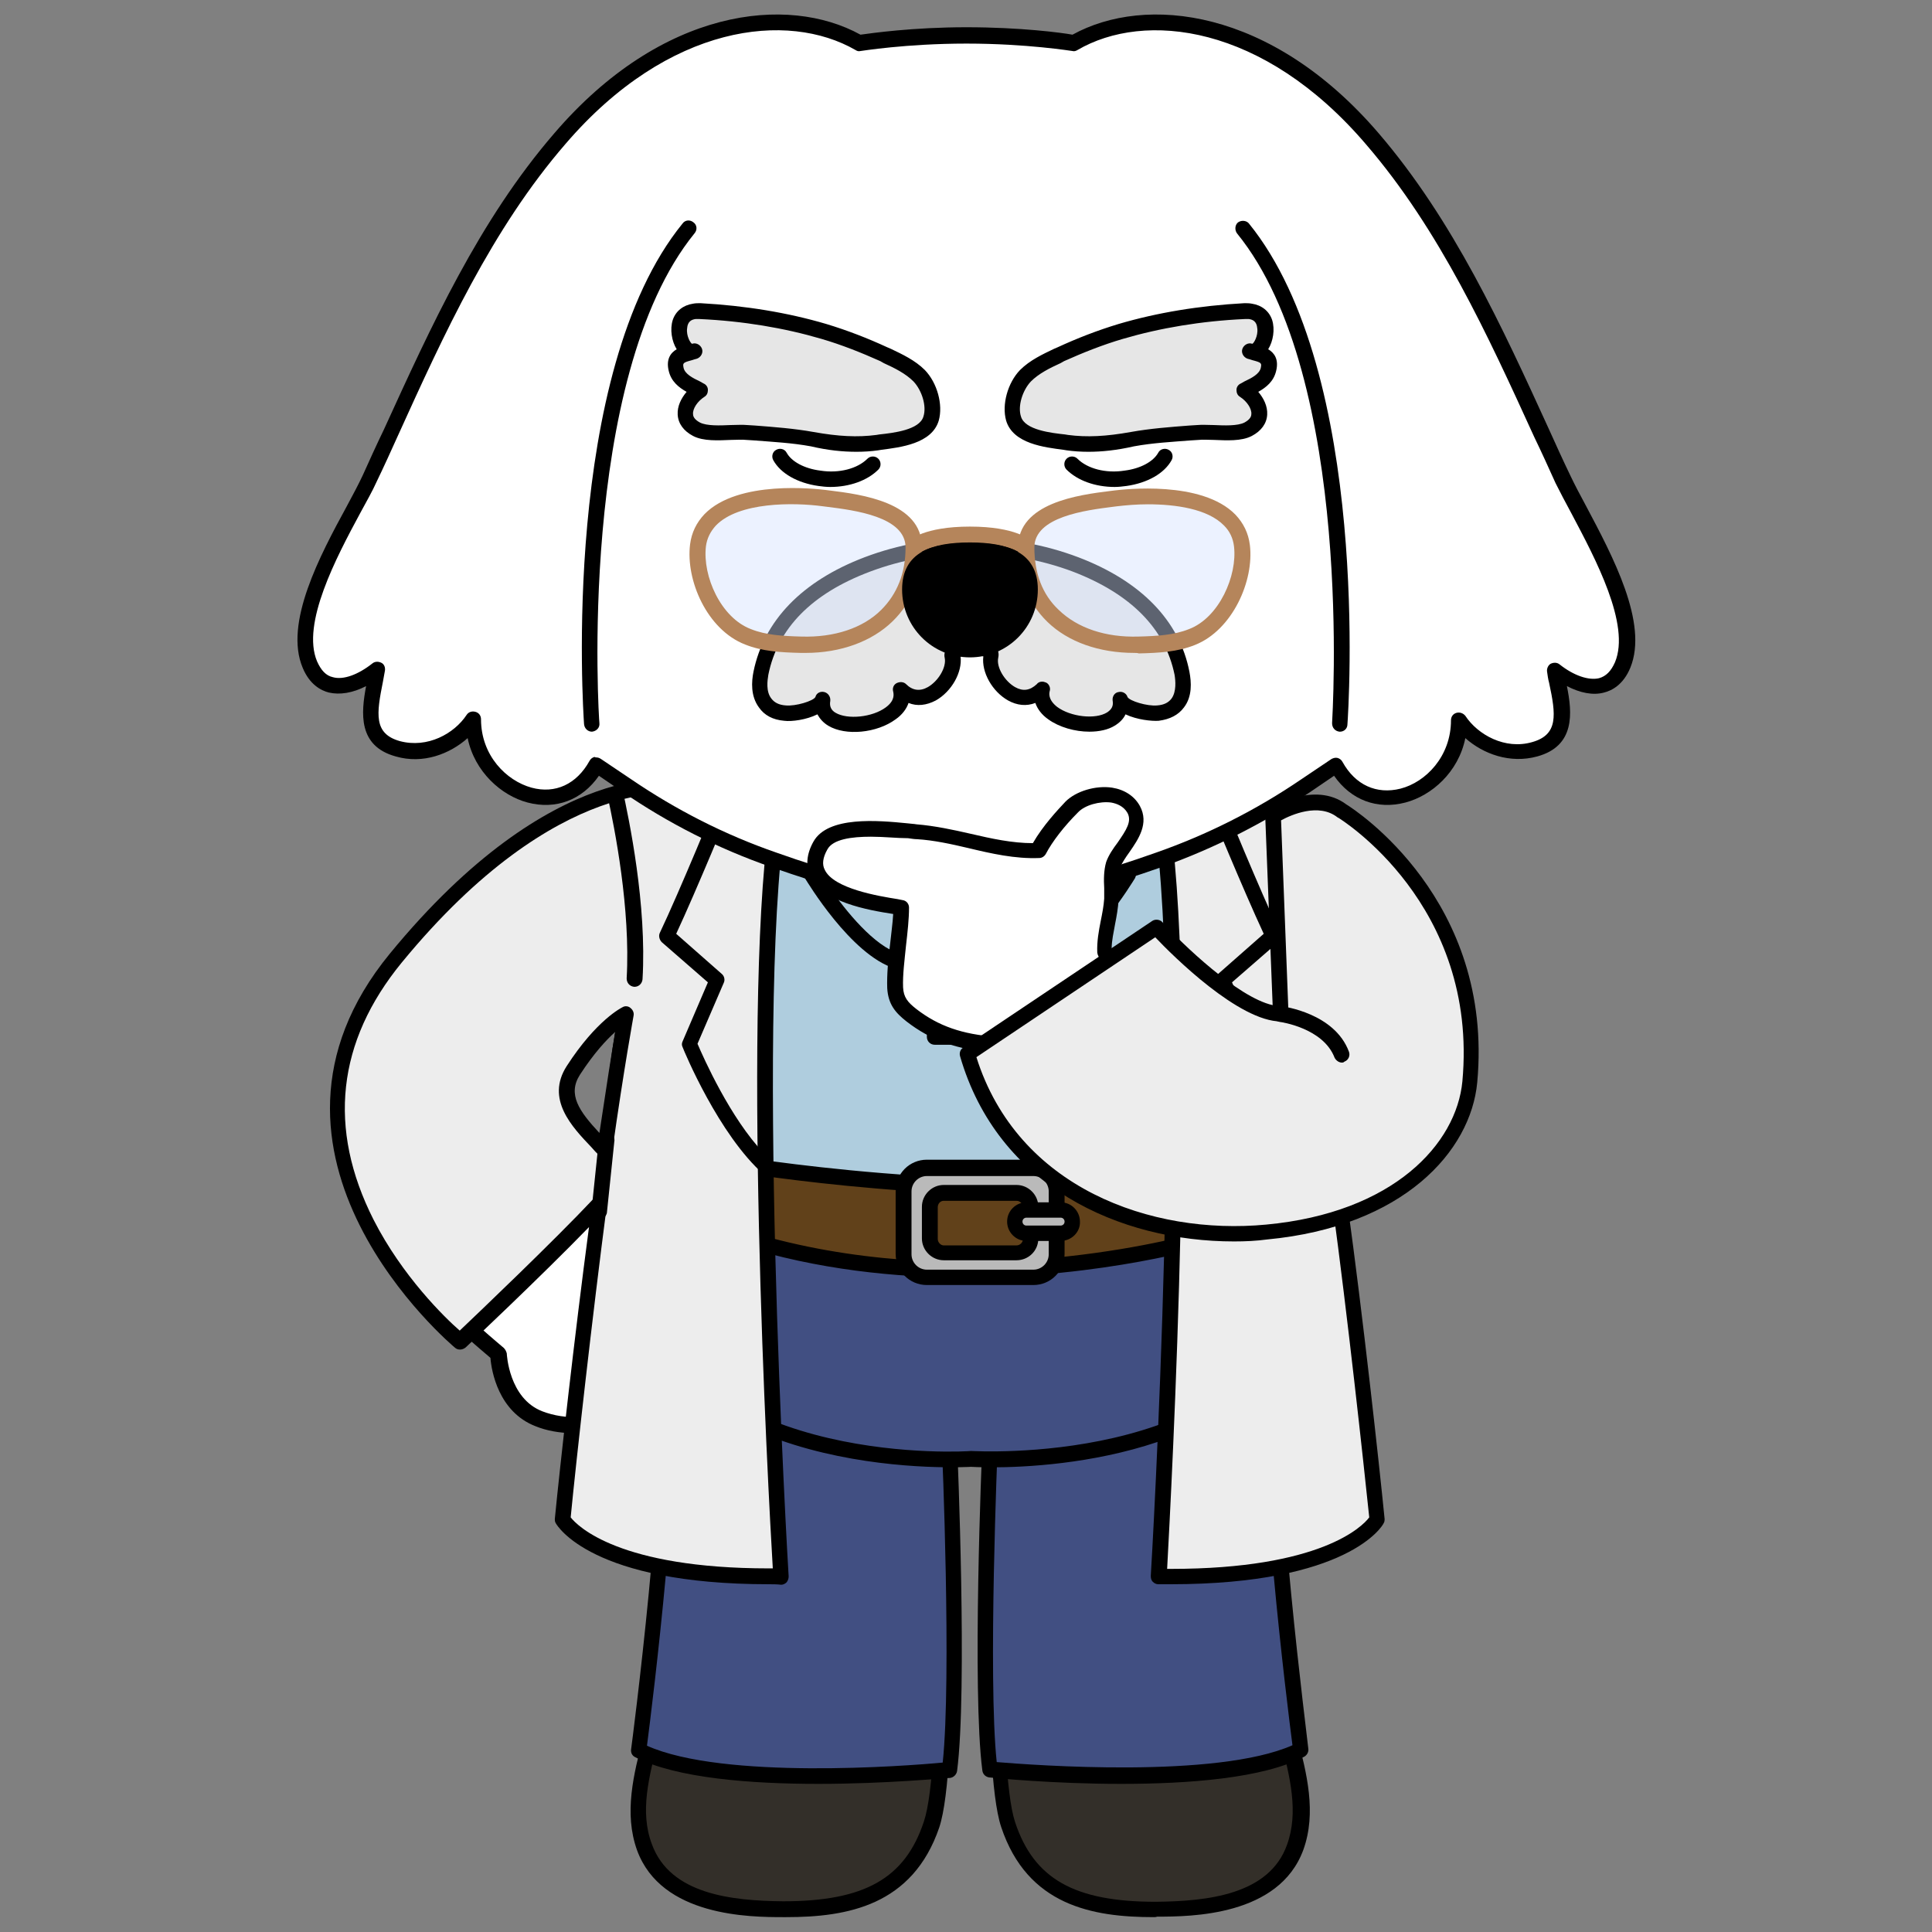 <?xml version="1.0" encoding="utf-8"?>
<!-- Generator: Adobe Illustrator 26.0.3, SVG Export Plug-In . SVG Version: 6.00 Build 0)  -->
<svg version="1.1" id="레이어_1" xmlns="http://www.w3.org/2000/svg" xmlns:xlink="http://www.w3.org/1999/xlink" x="0px"
	 y="0px" viewBox="0 0 390 390" style="enable-background:new 0 0 390 390;" xml:space="preserve">
<rect x="0" y="0" width="390" height="390" fill="#808080" stroke="none"/>
<style type="text/css">
	.st0{fill:#332F29;}
	.st1{fill:#FFFFFF;}
	.st2{fill:#414F82;}
	.st3{fill:#AFCDDE;}
	.st4{fill:#61411A;}
	.st5{fill:#BABABA;}
	.st6{fill:#EDEDED;}
	.st7{fill:#E6E6E6;}
	.st8{opacity:0.44;fill:#D4E2FF;}
	.st9{fill:#B5855B;}
</style>
<g>
	<path class="st0" d="M182,267.6c4.5,6.9,4.7,15.3,6.1,23.6c2.2,13.2,3.8,65.3-0.1,77.1c-4.6,13.7-15.3,17.2-29.9,17.1
		c-9.6-0.1-23.8-1.1-28-12.5c-3.7-10.1,1.8-21,3.4-31.5c1.4-9.5,1.5-19,3-28.5c1.3-8.8,1.8-24.4,4-33.1
		c3.3-12.8,12.1-29.4,25.9-27.8C172.8,252.7,178.9,262.8,182,267.6z"/>
	<path d="M158.7,387c-0.2,0-0.4,0-0.6,0c-6.7,0-24.6-0.1-29.5-13.5c-2.7-7.5-0.7-15.4,1.3-23c0.8-3.1,1.6-6.3,2.1-9.3
		c0.7-4.7,1.1-9.5,1.5-14.2c0.4-4.7,0.8-9.5,1.5-14.3c0.5-3.3,0.9-7.7,1.3-12.2c0.7-7.6,1.3-15.5,2.8-21c3.7-14.4,13.2-30.7,27.6-29
		c6.7,0.8,12.6,9.8,16.1,15.2l0.7,1.1c3.8,5.7,4.7,12.5,5.6,19c0.2,1.7,0.5,3.4,0.7,5.2c2.1,12.6,3.9,65.6-0.2,77.9
		C184.2,384.7,171,387,158.7,387z M164.6,253.4c-12.3,0-19.9,16.6-22.6,26.8c-1.4,5.2-2.1,13.3-2.7,20.5c-0.4,4.6-0.8,9-1.3,12.4
		c-0.7,4.7-1.1,9.5-1.5,14.1c-0.4,4.7-0.8,9.6-1.5,14.4c-0.5,3.2-1.3,6.5-2.1,9.6c-1.9,7.5-3.8,14.5-1.3,21.1
		c3.7,10.1,16.1,11.4,26.5,11.5c16.4,0,24.6-4.6,28.4-16.1c3.8-11.3,2.4-62.4,0-76.4c-0.3-1.7-0.5-3.5-0.8-5.2
		c-0.9-6.5-1.7-12.6-5.1-17.7l0,0l-0.7-1.1c-3-4.6-8.6-13.2-13.8-13.8C165.7,253.5,165.1,253.4,164.6,253.4z"/>
</g>
<g>
	<path class="st0" d="M209.5,267.6c-4.5,6.9-4.7,15.3-6.1,23.6c-2.2,13.2-3.8,65.3,0.1,77.1c4.6,13.7,15.3,17.2,29.9,17.1
		c9.6-0.1,23.8-1.1,28-12.5c3.7-10.1-1.8-21-3.4-31.5c-1.4-9.5-1.5-19-3-28.5c-1.3-8.8-1.8-24.4-4-33.1
		c-3.3-12.8-12.1-29.4-25.9-27.8C218.8,252.7,212.7,262.8,209.5,267.6z"/>
	<path d="M232.9,387c-12.3,0-25.5-2.3-30.8-18.2c-4.1-12.3-2.2-65.3-0.2-77.9c0.3-1.7,0.5-3.4,0.7-5.2c0.9-6.5,1.8-13.3,5.6-19l0,0
		l0.7-1.1c3.5-5.4,9.4-14.4,16.1-15.2c14.4-1.7,23.9,14.6,27.6,29c1.4,5.5,2.1,13.4,2.8,21c0.4,4.6,0.8,8.9,1.3,12.2
		c0.7,4.8,1.1,9.7,1.5,14.4c0.4,4.6,0.8,9.4,1.5,14.1c0.5,3,1.3,6.2,2.1,9.3c2,7.6,4,15.5,1.3,23c-4.9,13.4-22.7,13.5-29.5,13.5
		C233.3,387,233.1,387,232.9,387z M210.8,268.4L210.8,268.4c-3.4,5.1-4.2,11.3-5.1,17.7c-0.2,1.8-0.5,3.5-0.8,5.3
		c-2.3,14-3.7,65.1,0,76.4c3.8,11.5,12,16.1,28.4,16.1c10.4-0.1,22.9-1.4,26.5-11.5c2.4-6.6,0.6-13.7-1.3-21.1
		c-0.8-3.2-1.7-6.4-2.1-9.6c-0.7-4.8-1.1-9.7-1.5-14.4c-0.4-4.6-0.8-9.4-1.5-14.1c-0.5-3.4-0.9-7.8-1.3-12.4
		c-0.6-7.2-1.3-15.3-2.7-20.5c-2.7-10.6-10.9-28.2-24.2-26.7c-5.2,0.6-10.8,9.2-13.8,13.8L210.8,268.4z"/>
</g>
<g>
	<path class="st1" d="M138.4,165.7c-6.3-4-15.6-1-22.3,2.6c-23,12.5-45.8,33.5-42.4,59.7c1.6,12,6.6,24.3,14.4,33.8
		c3.3,4,12.4,11.5,12.4,11.5s0.3,10,8.2,13.1c4.7,1.8,11.1,1.8,15.5-0.9c8.6-5.3,8.3-17.2,8-25.9c-0.3-7.6-2.9-14.7-6.9-21.1
		c-3.8-6.1-10.6-11.9-11.3-19.4c-1.6-18.5,28-23.3,30.7-41.1c0.6-3.9-1.4-8.5-4.4-11.1C139.6,166.5,139,166.1,138.4,165.7z"/>
	<path d="M115.8,289.3c-2.8,0-5.5-0.5-7.7-1.4c-7.5-2.9-8.9-11.2-9.1-13.8c-2-1.7-9.1-7.7-12.1-11.3c-7.8-9.5-13-21.8-14.7-34.6
		c-4.3-31.9,28.8-53.4,43.2-61.2c4.5-2.5,15.9-7.6,23.9-2.6l0,0c0.7,0.4,1.3,0.9,1.9,1.4c3.6,3,5.6,8.1,5,12.5
		c-1.4,9-8.9,14.7-16.3,20.3c-7.8,5.9-15.2,11.5-14.4,20.4c0.4,4.7,3.7,8.9,6.9,13c1.5,1.9,3,3.8,4.2,5.7c4.5,7.3,6.9,14.7,7.2,21.9
		c0.3,8.5,0.7,21.5-8.7,27.3C122.3,288.6,119,289.3,115.8,289.3z M131.2,165.3c-5.5,0-11.5,2.8-14.3,4.4
		c-13.8,7.5-45.5,28.1-41.5,58.1c1.6,12.1,6.7,24.1,14.1,33c3.2,3.8,12.1,11.2,12.2,11.3c0.3,0.3,0.5,0.7,0.6,1.1
		c0,0.1,0.4,9.1,7.2,11.7c4.7,1.8,10.4,1.5,14.1-0.8c7.9-4.9,7.5-16.2,7.2-24.5c-0.2-6.7-2.5-13.5-6.7-20.3c-1.1-1.8-2.5-3.6-4-5.5
		c-3.5-4.4-7-9-7.5-14.6c-0.9-10.7,7.5-17,15.6-23.2c7.1-5.4,13.9-10.5,15.1-18.2c0.5-3.3-1.1-7.4-3.9-9.6c-0.5-0.4-1-0.8-1.6-1.2h0
		C135.7,165.8,133.5,165.3,131.2,165.3z"/>
</g>
<g>
	<path class="st2" d="M199.9,291.7c0,0-2.1,49.4,0,65.6c0,0,46,4.6,62.8-4c0,0-7.6-58.2-5.4-76"/>
	<path d="M226.3,360.1c-13.7,0-25.7-1.2-26.6-1.3c-0.7-0.1-1.3-0.6-1.4-1.4c-2.1-16.1-0.1-63.8,0-65.9c0-0.9,0.8-1.5,1.6-1.5
		c0.9,0,1.5,0.8,1.5,1.6c0,0.5-2,47.1-0.2,64.1c7.3,0.6,44.3,3.4,59.7-3.4c-1.1-8.4-7.3-58.7-5.3-75.2c0.1-0.9,0.9-1.5,1.7-1.4
		c0.9,0.1,1.5,0.9,1.4,1.7c-2.1,17.3,5.4,75,5.4,75.6c0.1,0.7-0.3,1.3-0.8,1.6C255,359,239.8,360.1,226.3,360.1z"/>
</g>
<g>
	<path class="st2" d="M191.7,291.7c0,0,2.1,49.4,0,65.6c0,0-46,4.6-62.8-4c0,0,7.6-58.2,5.4-76"/>
	<path d="M165.2,360.1c-13.4,0-28.6-1.1-37-5.4c-0.6-0.3-0.9-0.9-0.8-1.6c0.1-0.6,7.6-58.2,5.4-75.6c-0.1-0.9,0.5-1.6,1.4-1.7
		c0.8-0.1,1.6,0.5,1.7,1.4c2,16.6-4.2,66.8-5.3,75.2c15.4,6.9,52.4,4.1,59.7,3.4c1.8-17-0.1-63.6-0.2-64.1c0-0.9,0.6-1.6,1.5-1.6
		c0.9,0,1.6,0.6,1.6,1.5c0.1,2,2.1,49.7,0,65.9c-0.1,0.7-0.7,1.3-1.4,1.4C190.9,358.9,179,360.1,165.2,360.1z M191.7,357.3
		L191.7,357.3L191.7,357.3z"/>
</g>
<g>
	<path class="st2" d="M254.4,162.1H137.9c0,0-23.9,64.1-10.2,100.2c13.7,36,68.5,32.2,68.5,32.2s54.7,3.8,68.5-32.2
		C278.3,226.3,254.4,162.1,254.4,162.1z"/>
	<path d="M200.2,296.2c-2.6,0-4.1-0.1-4.2-0.1c-0.3,0-55.8,3.5-69.8-33.2c-13.8-36.2,9.2-98.6,10.2-101.3c0.2-0.6,0.8-1,1.5-1h116.5
		c0.7,0,1.2,0.4,1.5,1c1,2.6,24,65.1,10.2,101.3C254.3,293.6,213.5,296.2,200.2,296.2z M196,292.9c0.8,0,53.9,3.3,67.1-31.2
		c12.4-32.6-6.9-89.7-9.8-98H139c-2.9,8.3-22.3,65.4-9.8,98C142.3,296.3,195.5,293,196,292.9z"/>
</g>
<g>
	<path class="st3" d="M149.8,247.7c0,0,45.8,12.7,94.1,0l-5.1-84l-89.1,1.6V247.7z"/>
	<path d="M198.2,254.8c-27.9,0-48.5-5.6-48.8-5.7c-0.7-0.2-1.1-0.8-1.1-1.5v-82.4c0-0.9,0.7-1.5,1.5-1.6l89.1-1.6
		c0.9,0,1.5,0.6,1.6,1.5l5.1,84c0,0.7-0.4,1.4-1.2,1.6C228.2,253.4,212.3,254.8,198.2,254.8z M151.4,246.5c7.3,1.8,48.2,10.8,90.9,0
		l-4.9-81.2l-86,1.6V246.5z"/>
	<g>
		<polygon class="st3" points="188.7,187.2 188.7,209.3 203.1,209.3 202.9,187.2 195.8,180.9 		"/>
		<path d="M203.1,210.9h-14.4c-0.9,0-1.6-0.7-1.6-1.6v-22.1c0-0.4,0.2-0.9,0.5-1.2l7.1-6.3c0.6-0.5,1.5-0.5,2.1,0l7.1,6.3
			c0.3,0.3,0.5,0.7,0.5,1.2l0.2,22.1c0,0.4-0.2,0.8-0.5,1.1C203.9,210.7,203.5,210.9,203.1,210.9z M190.2,207.8h11.2l-0.2-19.9
			l-5.5-4.9l-5.5,4.9V207.8z"/>
		<path class="st3" d="M195.8,180.9l14.8,13.1c8.4-2.7,17.2-17.6,17.2-17.6L195.8,180.9z"/>
		<path class="st3" d="M181,194l14.8-13.1l-32-4.4C163.8,176.4,172.6,191.3,181,194z"/>
		<path d="M229.1,175.6c-0.3-0.5-0.9-0.8-1.5-0.7l-31.8,4.4l-31.8-4.4c-0.6-0.1-1.2,0.2-1.5,0.7c-0.3,0.5-0.3,1.1,0,1.7
			c0.4,0.6,9.2,15.4,18.1,18.2c0.2,0.1,0.3,0.1,0.5,0.1c0.4,0,0.8-0.1,1-0.4l13.7-12.2l13.7,12.2c0.3,0.3,0.7,0.4,1,0.4
			c0.2,0,0.3,0,0.5-0.1c8.9-2.8,17.7-17.6,18.1-18.2C229.4,176.7,229.4,176.1,229.1,175.6z M180.7,192.2
			c-5.3-2.2-10.9-9.6-13.7-13.7l25.3,3.5L180.7,192.2z M210.9,192.2l-11.5-10.3l25.3-3.5C221.8,182.6,216.2,190,210.9,192.2z"/>
	</g>
</g>
<g>
	<g>
		<g>
			<g>
				<g>
					<g>
						<g>
							<g>
								<g>
									<g>
										<g>
											<g>
												<g>
													<g>
														<g>
															<g>
																<g>
																	<g>
																		<g>
																			<path class="st4" d="M149.8,235.2c0,0,61.8,10,93.3,0l0.8,14.7c0,0-47.3,14.6-94.1,0V235.2z"/>
																		</g>
																	</g>
																</g>
															</g>
														</g>
													</g>
												</g>
											</g>
										</g>
									</g>
								</g>
							</g>
						</g>
					</g>
				</g>
			</g>
		</g>
		<g>
			<g>
				<g>
					<g>
						<g>
							<g>
								<g>
									<g>
										<g>
											<g>
												<g>
													<g>
														<g>
															<g>
																<g>
																	<g>
																		<g>
																			<path d="M194.9,257.9c-14.1,0-29.9-1.6-45.5-6.5c-0.7-0.2-1.1-0.8-1.1-1.5v-14.7c0-0.5,0.2-0.9,0.6-1.2
																				c0.3-0.3,0.8-0.4,1.3-0.4c0.6,0.1,61.8,9.8,92.6,0.1c0.5-0.1,1-0.1,1.4,0.2c0.4,0.3,0.6,0.7,0.7,1.2l0.8,14.7
																				c0,0.7-0.4,1.4-1.1,1.6C244,251.5,222.8,257.9,194.9,257.9z M151.4,248.7c41.4,12.5,83.4,2.1,90.9,0l-0.6-11.5
																				c-29.2,8.3-79.9,1.3-90.3-0.2V248.7z"/>
																		</g>
																	</g>
																</g>
															</g>
														</g>
													</g>
												</g>
											</g>
										</g>
									</g>
								</g>
							</g>
						</g>
					</g>
				</g>
			</g>
		</g>
	</g>
	<g>
		<path class="st5" d="M208.6,235.8h-21.5c-2.6,0-4.7,2.1-4.7,4.7v12.7c0,2.6,2.1,4.7,4.7,4.7h21.5c2.6,0,4.7-2.1,4.7-4.7v-12.7
			C213.3,237.9,211.2,235.8,208.6,235.8z M208,250.1c0,1.6-1.3,2.8-2.8,2.8h-14.7c-1.6,0-2.8-1.3-2.8-2.8v-6.4
			c0-1.6,1.3-2.8,2.8-2.8h14.7c1.6,0,2.8,1.3,2.8,2.8V250.1z"/>
		<path d="M208.6,259.4h-21.5c-3.5,0-6.3-2.8-6.3-6.3v-12.7c0-3.5,2.8-6.3,6.3-6.3h21.5c3.5,0,6.3,2.8,6.3,6.3v12.7
			C214.9,256.6,212.1,259.4,208.6,259.4z M187.1,237.4c-1.7,0-3.1,1.4-3.1,3.1v12.7c0,1.7,1.4,3.1,3.1,3.1h21.5
			c1.7,0,3.1-1.4,3.1-3.1v-12.7c0-1.7-1.4-3.1-3.1-3.1H187.1z M205.2,254.4h-14.7c-2.4,0-4.4-2-4.4-4.4v-6.4c0-2.4,2-4.4,4.4-4.4
			h14.7c2.4,0,4.4,2,4.4,4.4v6.4C209.6,252.5,207.6,254.4,205.2,254.4z M190.5,242.4c-0.7,0-1.2,0.6-1.2,1.3v6.4
			c0,0.7,0.6,1.3,1.2,1.3h14.7c0.7,0,1.3-0.6,1.3-1.3v-6.4c0-0.7-0.6-1.3-1.3-1.3H190.5z"/>
	</g>
	<g>
		<path class="st5" d="M215.6,248.9h-9.8c-0.5,0-0.9-0.4-0.9-0.9v-2.9c0-0.5,0.4-0.9,0.9-0.9h9.8c0.5,0,0.9,0.4,0.9,0.9v2.9
			C216.5,248.5,216.1,248.9,215.6,248.9z"/>
		<path d="M214.1,250.5h-6.9c-2.2,0-3.9-1.8-3.9-3.9c0-2.2,1.8-3.9,3.9-3.9h6.9c2.2,0,3.9,1.8,3.9,3.9
			C218.1,248.7,216.3,250.5,214.1,250.5z M207.2,245.8c-0.4,0-0.8,0.3-0.8,0.8c0,0.4,0.3,0.8,0.8,0.8h6.9c0.4,0,0.8-0.3,0.8-0.8
			c0-0.4-0.3-0.8-0.8-0.8H207.2z"/>
	</g>
</g>
<g>
	<path class="st6" d="M157.7,161.3l-19.8-2.5c0,0-25.1-5.4-57.9,34.5s13,77.4,13,77.4s18.6-17.5,28.1-27.7
		c-3,21.6-6.3,51.5-7.5,63.6c0,0,6.6,12,44.1,11.5C157.7,318.2,150.5,198,157.7,161.3z M122.1,232.2c-4.1-4.5-10.4-9.7-6.3-16.1
		c5.8-9,10.6-11.4,10.6-11.4S124.5,214.9,122.1,232.2z"/>
	<path d="M155.2,319.8c-35.8,0-42.7-11.8-43-12.3c-0.2-0.3-0.2-0.6-0.2-0.9c1-10.3,4-37.1,6.9-58.9C109,257.9,94.2,271.8,94,272
		c-0.6,0.5-1.5,0.6-2.1,0.1c-0.5-0.4-46.5-39-13.2-79.6c33-40.2,58.3-35.3,59.4-35.1l19.7,2.5c0.4,0.1,0.8,0.3,1.1,0.6
		c0.3,0.4,0.4,0.8,0.3,1.2c-7.1,36.1-0.1,155.3,0,156.5c0,0.4-0.1,0.8-0.4,1.2c-0.3,0.3-0.7,0.5-1.1,0.5
		C156.8,319.8,156,319.8,155.2,319.8z M115.2,306.3c1.4,1.8,9.9,10.3,40,10.3c0.3,0,0.5,0,0.8,0c-0.9-14.9-6.5-117.8-0.2-154
		l-18.2-2.3c-0.4-0.1-24.8-4.6-56.5,34c-13.1,16-15,33.5-5.7,51.9c5.8,11.4,14.4,19.8,17.4,22.4c4-3.8,18.9-18,27-26.6
		c0.5-0.5,1.2-0.6,1.8-0.3s1,1,0.9,1.6C119.6,265.5,116.3,294.9,115.2,306.3z M122.1,233.7c-0.4,0-0.9-0.2-1.2-0.5
		c-0.5-0.5-1-1-1.5-1.6c-3.9-4.1-9.3-9.7-5-16.4c6-9.3,11.1-11.8,11.3-11.9c0.5-0.3,1.2-0.2,1.6,0.2c0.5,0.4,0.7,1,0.6,1.5
		c0,0.1-1.9,10.3-4.3,27.3c-0.1,0.6-0.5,1.1-1.1,1.3C122.4,233.7,122.3,233.7,122.1,233.7z M124.2,208.3c-1.8,1.6-4.3,4.3-7.1,8.6
		c-2.6,4-0.2,7.4,3.9,11.8C122.4,219.4,123.5,212.3,124.2,208.3z"/>
	<path d="M154.2,232.8c-6.8-7.1-12.2-19.3-13.4-22.1l5.3-12.3c0.3-0.6,0.1-1.4-0.4-1.8l-9.2-8.1c4.1-8.8,11-25.6,11.1-25.8
		c0.3-0.8-0.1-1.7-0.9-2c-0.8-0.3-1.7,0.1-2,0.9c-0.1,0.2-7.5,18.3-11.5,26.7c-0.3,0.6-0.1,1.4,0.4,1.9l9.3,8.1l-5.1,11.9
		c-0.2,0.4-0.2,0.8,0,1.2c0.3,0.8,7.3,17.7,16.4,25.7L154.2,232.8z"/>
	<line class="st6" x1="122.1" y1="233.8" x2="121.1" y2="241.5"/>
	<path d="M120.9,246.2c-0.1,0-0.1,0-0.2,0c-0.9-0.1-1.5-0.9-1.3-1.8l1.5-14.4c0.1-0.9,0.9-1.5,1.8-1.3c0.9,0.1,1.5,0.9,1.3,1.8
		l-1.5,14.4C122.3,245.6,121.7,246.2,120.9,246.2z"/>
	<path d="M122.6,160.5c1.5,6.7,4.7,23.1,3.9,37c0,0.9,0.6,1.6,1.5,1.7c0,0,0.1,0,0.1,0c0.8,0,1.5-0.6,1.6-1.5
		c0.9-15-2.7-32.3-4.1-38.6L122.6,160.5z"/>
</g>
<g>
	<path class="st6" d="M257,158.6 M270.5,243.1 M269.4,232.2c-2.4-17.2-4.3-27.4-4.3-27.4l-8.1-46.1c-2.2,0-3.3,0.2-3.3,0.2
		l-19.8,2.5c7.2,36.7,0,156.9,0,156.9c37.5,0.5,44.1-11.5,44.1-11.5c-1.2-12.1-4.5-42-7.5-63.6L269.4,232.2z"/>
	<path d="M236.3,319.8c-0.8,0-1.6,0-2.5,0c-0.4,0-0.8-0.2-1.1-0.5s-0.4-0.7-0.4-1.2c0.1-1.2,7.1-120.4,0-156.5
		c-0.1-0.4,0-0.9,0.3-1.2c0.3-0.4,0.6-0.6,1.1-0.6l19.8-2.5c0,0,1.3-0.3,3.5-0.3c0.8,0,1.4,0.5,1.5,1.3l8.1,46.1
		c0,0.1,1.9,10.4,4.3,27.5c0,0,0,0,0,0.1l1.1,11c3.1,22.4,6.4,52.5,7.5,63.6c0,0.3,0,0.6-0.2,0.9C279.1,308,272.2,319.8,236.3,319.8
		z M235.6,316.7c0.3,0,0.5,0,0.8,0c30.1,0,38.6-8.5,40-10.4c-1.2-11.5-4.4-40.9-7.4-63l-1.1-11c-2.3-17-4.3-27.2-4.3-27.3l-7.9-44.8
		c-1.1,0.1-1.7,0.2-1.7,0.2l-18.3,2.3C242,198.8,236.4,301.8,235.6,316.7z"/>
	<path class="st6" d="M245.5,162.2c0,0,7.5,18.3,11.6,26.8l-10.1,8.8l5.6,12.9c0,0-7.7,18.9-17.2,26.1"/>
	<path d="M235.3,238.4c-0.5,0-0.9-0.2-1.2-0.6c-0.5-0.7-0.4-1.7,0.3-2.2c8.1-6.2,15-21.6,16.4-24.9l-5.3-12.3
		c-0.3-0.6-0.1-1.4,0.4-1.8l9.2-8.1c-4.1-8.8-11-25.6-11.1-25.8c-0.3-0.8,0.1-1.7,0.9-2c0.8-0.3,1.7,0.1,2,0.9
		c0.1,0.2,7.5,18.3,11.5,26.7c0.3,0.6,0.1,1.4-0.4,1.9l-9.3,8.1l5.1,11.9c0.2,0.4,0.2,0.8,0,1.2c-0.3,0.8-7.9,19.4-17.7,26.8
		C235.9,238.3,235.6,238.4,235.3,238.4z"/>
</g>
<g>
	<path class="st1" d="M315.4,96.7C304.4,73,294.2,48,277,28c-13.8-16-39.5-31.3-60.4-19.2c0,0-9.2-1.5-21.7-1.5
		c-12.5,0-21.7,1.5-21.7,1.5C152.5-3.3,126.7,12,113,28C95.8,48,85.6,73,74.6,96.7c-4,8.7-16.4,27.1-12,37.5
		c2.8,6.6,9.1,4.6,13.6,1.1c-1.2,6.4-3.8,13.8,4.1,16c6,1.6,12.2-1.4,15.3-6c-0.1,14,17.6,22.1,24.8,9.2l6.1,4.1
		c9.2,6.3,19.1,11.3,29.6,15c8.5,3,18.2,6,24.3,6.5c13,1.1,16.1,1.1,29.1,0c6.2-0.5,15.8-3.5,24.3-6.5c10.5-3.7,20.4-8.7,29.6-15
		l6.1-4.1c7.3,13,24.9,4.9,24.8-9.2c3,4.6,9.3,7.6,15.3,6c7.9-2.2,5.3-9.6,4.1-16c4.5,3.5,10.9,5.5,13.6-1.1
		C331.8,123.8,319.4,105.3,315.4,96.7z"/>
	<path d="M195,182.4c-4.1,0-8.2-0.3-14.7-0.8c-5.3-0.4-13.6-2.7-24.7-6.6c-10.6-3.7-20.7-8.8-30-15.2l-4.7-3.2
		c-3.4,4.9-8.7,6.9-14.4,5.4c-5.3-1.4-10.7-6.2-12.1-13c-3.6,3.2-9,5.3-14.5,3.7c-7.7-2.1-7-8.8-6-14.2c-2.7,1.4-5.3,1.8-7.5,1.3
		c-1.6-0.4-3.9-1.6-5.3-5c-3.8-9,3.5-22.7,8.9-32.6c1.3-2.4,2.4-4.5,3.2-6.2c1.4-3.1,2.8-6.2,4.3-9.3c9.5-20.8,19.2-42.2,34.4-59.8
		c21.7-25.3,47.1-28,61.8-19.9c2.2-0.3,10.5-1.5,21.4-1.5c10.9,0,19.2,1.1,21.4,1.5c14.7-8.1,40.1-5.4,61.8,19.9
		c15.1,17.6,24.9,39,34.4,59.8c1.4,3.1,2.8,6.2,4.3,9.3c0,0,0,0,0,0c0.8,1.7,1.9,3.8,3.2,6.2c5.3,10,12.6,23.6,8.9,32.6
		c-1.4,3.4-3.7,4.6-5.3,5c-2.2,0.6-4.8,0.1-7.5-1.3c1.1,5.4,1.7,12.1-6,14.2c-5.5,1.5-10.9-0.5-14.5-3.7c-1.4,6.9-6.8,11.6-12.1,13
		c-5.7,1.5-11-0.5-14.4-5.4l-4.7,3.2c-9.3,6.3-19.4,11.4-30,15.2c-11.1,3.9-19.4,6.1-24.7,6.6C203.2,182.1,199.1,182.4,195,182.4z
		 M120.4,152.9c0.3,0,0.6,0.1,0.9,0.3l6.1,4.1c9.1,6.2,18.9,11.2,29.3,14.8c10.7,3.8,19,6,23.9,6.4c12.9,1.1,15.9,1.1,28.9,0
		c5-0.4,13.2-2.6,23.9-6.4c10.3-3.6,20.2-8.6,29.3-14.8l6.1-4.1c0.4-0.2,0.8-0.3,1.2-0.2c0.4,0.1,0.8,0.4,1,0.8
		c2.6,4.7,6.9,6.6,11.7,5.4c5.1-1.3,10.2-6.5,10.2-13.8c0-0.7,0.4-1.3,1.1-1.5c0.7-0.2,1.4,0.1,1.8,0.6c2.5,3.8,8,6.9,13.5,5.3
		c5.3-1.5,4.8-5.5,3.4-12c-0.2-0.7-0.3-1.5-0.4-2.2c-0.1-0.6,0.2-1.3,0.7-1.6c0.6-0.3,1.3-0.3,1.8,0.1c2.9,2.3,5.9,3.3,8,2.8
		c1.4-0.4,2.4-1.4,3.2-3.2c3.2-7.6-4-21-8.7-29.9c-1.3-2.4-2.4-4.5-3.3-6.3c-1.4-3.1-2.8-6.2-4.3-9.3c-9.4-20.6-19.1-41.8-33.9-59
		C255,4.8,231,2.2,217.5,10.1c-0.3,0.2-0.7,0.3-1,0.2c-0.1,0-9.2-1.5-21.4-1.5c-12.2,0-21.3,1.5-21.4,1.5c-0.4,0.1-0.7,0-1-0.2
		C159,2.2,135,4.8,114.2,29C99.3,46.2,89.6,67.5,80.3,88c-1.4,3.1-2.8,6.2-4.3,9.3c-0.8,1.8-2,3.9-3.3,6.3
		c-4.8,8.9-11.9,22.3-8.7,29.9c0.8,1.8,1.8,2.9,3.2,3.2c2.1,0.6,5.1-0.5,8-2.8c0.5-0.4,1.2-0.4,1.8-0.1c0.6,0.3,0.8,1,0.7,1.6
		c-0.1,0.7-0.3,1.5-0.4,2.2c-1.3,6.5-1.9,10.5,3.4,12c5.6,1.5,11-1.5,13.5-5.3c0.4-0.6,1.1-0.8,1.8-0.6c0.7,0.2,1.1,0.8,1.1,1.5
		c0,7.3,5.1,12.4,10.2,13.8c4.8,1.3,9.1-0.7,11.7-5.4c0.2-0.4,0.6-0.7,1-0.8C120.2,152.9,120.3,152.9,120.4,152.9z"/>
</g>
<path d="M225,98.3c-3.9,0-7.5-1.3-9.7-3.5c-0.6-0.6-0.6-1.6,0-2.2c0.6-0.6,1.6-0.6,2.2,0c2,2,5.7,3,9.5,2.4c3.2-0.4,5.8-1.8,6.8-3.6
	c0.4-0.8,1.4-1,2.1-0.6c0.8,0.4,1,1.4,0.6,2.1c-1.5,2.7-4.9,4.6-9.1,5.2C226.6,98.2,225.8,98.3,225,98.3z"/>
<g>
	<path class="st7" d="M252.4,62.9c-0.3-0.1-0.7-0.1-1.2,0c-8.4,0.4-16.9,1.7-25,4.1c-4.1,1.2-8.2,2.8-12.1,4.6
		c-2.4,1.2-5.2,2.3-7.2,4.3c-2,2-3.2,5.8-2.4,8.6c1.1,3.9,7.5,4.4,10.8,4.8c4.5,0.5,8.7,0.2,13.1-0.6c4.3-0.8,8.8-1,13.2-1.4
		c2.8-0.2,7.5,0.7,10.1-0.6c3.9-2,2.1-6-0.7-7.9c1.8-0.9,4.3-1.9,4.8-4.1c0.6-2.9-1.6-3.1-3.6-3.8C255.1,71.9,257.6,63.7,252.4,62.9
		z"/>
	<path d="M219.7,91.2c-1.5,0-3-0.1-4.4-0.3l-0.6-0.1c-3.8-0.5-10.2-1.2-11.6-5.9c-0.9-3.2,0.3-7.6,2.8-10.2c2-2,4.6-3.2,6.9-4.3
		l0.7-0.3c3.9-1.8,8-3.4,12.3-4.7c7.8-2.3,16.3-3.7,25.4-4.2c0.5,0,1,0,1.5,0.1l0,0c2,0.3,3.5,1.5,4.1,3.3c0.6,1.9,0.2,4.3-0.8,5.9
		c1.2,0.7,2.2,2,1.6,4.4c-0.5,2.1-2,3.3-3.6,4.2c1.1,1.3,1.9,2.9,1.8,4.6c-0.1,1.8-1.2,3.3-3.1,4.3c-2.1,1.1-5.1,0.9-7.7,0.8
		c-1.1,0-2.2-0.1-3,0l-1.6,0.1c-3.8,0.3-7.7,0.5-11.5,1.2C225.4,90.9,222.4,91.2,219.7,91.2z M251.6,64.4c-0.1,0-0.2,0-0.3,0
		c-8.8,0.4-17.1,1.8-24.6,4c-4.1,1.2-8.1,2.8-11.9,4.5l-0.7,0.4c-2.2,1-4.4,2.1-6,3.7c-1.7,1.8-2.7,5-2,7.1c0.8,2.7,6.1,3.3,8.9,3.6
		l0.6,0.1c3.8,0.5,7.7,0.3,12.7-0.6c3.9-0.7,7.9-1,11.8-1.3l1.6-0.1c1-0.1,2.1,0,3.3,0c2.2,0.1,4.8,0.2,6.2-0.5
		c1.3-0.7,1.4-1.4,1.4-1.7c0.1-1.1-0.9-2.6-2.3-3.5c-0.5-0.3-0.7-0.8-0.7-1.4c0-0.6,0.4-1.1,0.9-1.3l0.7-0.4c1.5-0.7,3-1.5,3.3-2.7
		c0.2-1,0.2-1.1-1.7-1.6c-0.3-0.1-0.6-0.2-1-0.3c-0.8-0.3-1.3-1.2-1-2c0.3-0.8,1.2-1.3,2-1c0.3-0.1,1.2-1.6,1-3.1
		c-0.1-1.5-1-1.8-1.7-1.9c0,0,0,0,0,0C252,64.4,251.8,64.4,251.6,64.4z"/>
</g>
<path d="M167.6,98.3c3.9,0,7.5-1.3,9.7-3.5c0.6-0.6,0.6-1.6,0-2.2c-0.6-0.6-1.6-0.6-2.2,0c-2,2-5.7,3-9.5,2.4
	c-3.2-0.4-5.8-1.8-6.8-3.6c-0.4-0.8-1.4-1-2.1-0.6c-0.8,0.4-1,1.4-0.6,2.1c1.5,2.7,4.9,4.6,9.1,5.2
	C165.9,98.2,166.8,98.3,167.6,98.3z"/>
<g>
	<path class="st7" d="M140.1,62.9c0.3-0.1,0.7-0.1,1.2,0c8.4,0.4,16.9,1.7,25,4.1c4.1,1.2,8.2,2.8,12.1,4.6c2.4,1.2,5.2,2.3,7.2,4.3
		c2,2,3.2,5.8,2.4,8.6c-1.1,3.9-7.5,4.4-10.8,4.8c-4.5,0.5-8.7,0.2-13.1-0.6c-4.3-0.8-8.8-1-13.2-1.4c-2.8-0.2-7.5,0.7-10.1-0.6
		c-3.9-2-2.1-6,0.7-7.9c-1.8-0.9-4.3-1.9-4.8-4.1c-0.6-2.9,1.6-3.1,3.6-3.8C137.4,71.9,134.9,63.7,140.1,62.9z"/>
	<path d="M172.9,91.2c1.5,0,3-0.1,4.4-0.3l0.6-0.1c3.8-0.5,10.2-1.2,11.6-5.9c0.9-3.2-0.3-7.6-2.8-10.2c-2-2-4.6-3.2-6.9-4.3
		l-0.7-0.3c-3.9-1.8-8-3.4-12.3-4.7c-7.8-2.3-16.3-3.7-25.4-4.2c-0.5,0-1,0-1.5,0.1l0,0c-2,0.3-3.5,1.5-4.1,3.3
		c-0.6,1.9-0.2,4.3,0.8,5.9c-1.2,0.7-2.2,2-1.6,4.4c0.5,2.1,2,3.3,3.6,4.2c-1.1,1.3-1.9,2.9-1.8,4.6c0.1,1.8,1.2,3.3,3.1,4.3
		c2.1,1.1,5.1,0.9,7.7,0.8c1.1,0,2.2-0.1,3,0l1.6,0.1c3.8,0.3,7.7,0.5,11.5,1.2C167.1,90.9,170.1,91.2,172.9,91.2z M140.9,64.4
		c0.1,0,0.2,0,0.3,0c8.8,0.4,17.1,1.8,24.6,4c4.1,1.2,8.1,2.8,11.9,4.5l0.7,0.4c2.2,1,4.4,2.1,6,3.7c1.7,1.8,2.7,5,2,7.1
		c-0.8,2.7-6.1,3.3-8.9,3.6l-0.6,0.1c-3.8,0.5-7.7,0.3-12.7-0.6c-3.9-0.7-7.9-1-11.8-1.3l-1.6-0.1c-1-0.1-2.1,0-3.3,0
		c-2.2,0.1-4.8,0.2-6.2-0.5c-1.3-0.7-1.4-1.4-1.4-1.7c-0.1-1.1,0.9-2.6,2.3-3.5c0.5-0.3,0.7-0.8,0.7-1.4c0-0.6-0.4-1.1-0.9-1.3
		l-0.7-0.4c-1.5-0.7-3-1.5-3.3-2.7c-0.2-1-0.2-1.1,1.7-1.6c0.3-0.1,0.6-0.2,1-0.3c0.8-0.3,1.3-1.2,1-2c-0.3-0.8-1.2-1.3-2-1
		c-0.3-0.1-1.2-1.6-1-3.1c0.1-1.5,1-1.8,1.7-1.9c0,0,0,0,0,0C140.5,64.4,140.7,64.4,140.9,64.4z"/>
</g>
<g>
	<path class="st7" d="M238.6,135.9c-2.4-11.8-12-18.3-21.5-21.9c-13.4-5.1-28.7-5.1-42.1,0c-9.5,3.6-19.1,10.1-21.5,21.9
		c-0.7,3.6,0,7.5,4.8,8c2.2,0.2,7-1,7.6-2.8c-1.2,8.2,17.6,5.5,15.8-2c4.9,4.7,11.3-2.3,10.4-6.7c-0.3-1.5,2.3-1.8,3.9-1.6
		c1.7-0.2,4.2,0.1,3.9,1.6c-0.9,4.4,5.4,11.5,10.4,6.7c-1.8,7.5,16.9,10.2,15.8,2c0.6,1.8,5.4,3,7.6,2.8
		C238.6,143.5,239.3,139.5,238.6,135.9z"/>
	<path d="M219.9,147.7c-2.9,0-6.1-0.9-8.3-2.5c-1.3-0.9-2.2-2.1-2.6-3.3c-1.8,0.7-3.7,0.5-5.5-0.5c-3.2-1.8-5.4-5.7-5-8.9
		c-0.4-0.1-1.3-0.3-2.1-0.1c-0.1,0-0.3,0-0.4,0c-0.8-0.1-1.7,0-2.1,0.1c0.4,3.2-1.8,7.1-5,8.9c-1.9,1-3.8,1.2-5.5,0.5
		c-0.4,1.2-1.3,2.4-2.6,3.3c-3.8,2.8-10.1,3.4-13.6,1.3c-1-0.6-1.7-1.4-2.2-2.3c-2.2,1.1-5.2,1.5-6.7,1.3c-2.3-0.2-4-1.1-5.1-2.7
		c-1.7-2.3-1.5-5.2-1.1-7.2c2.1-10.3,9.8-18.3,22.4-23.1c13.7-5.2,29.5-5.2,43.2,0c12.6,4.8,20.4,12.8,22.4,23.1l0,0
		c0.4,2.1,0.6,5-1.1,7.2c-1.1,1.5-2.8,2.4-5.1,2.7c-1.4,0.1-4.4-0.2-6.7-1.3c-0.4,0.9-1.2,1.7-2.2,2.3
		C223.7,147.3,221.9,147.7,219.9,147.7z M210.4,137.6c0.3,0,0.5,0.1,0.8,0.2c0.6,0.3,0.9,1.1,0.7,1.7c-0.1,0.4-0.4,1.7,1.5,3.2
		c2.7,2,7.7,2.6,10.1,1.1c0.9-0.6,1.3-1.3,1.1-2.4c-0.1-0.8,0.4-1.6,1.2-1.7c0.8-0.2,1.6,0.3,1.8,1c0.4,0.8,4,1.9,6,1.7
		c1.4-0.1,2.3-0.6,2.9-1.4c1-1.4,0.8-3.6,0.6-4.8l0,0c-1.9-9.3-8.8-16.3-20.5-20.8c-13-4.9-28-4.9-41,0
		c-11.7,4.4-18.6,11.4-20.5,20.8c-0.2,1.2-0.5,3.4,0.6,4.8c0.6,0.8,1.5,1.3,2.9,1.4c2,0.2,5.6-0.9,6-1.7c0.2-0.8,1-1.2,1.8-1
		c0.8,0.2,1.3,1,1.2,1.8c-0.2,1.1,0.2,1.9,1.1,2.4c2.4,1.4,7.4,0.9,10.1-1.1c1.9-1.4,1.6-2.7,1.5-3.2c-0.2-0.7,0.1-1.4,0.7-1.7
		c0.6-0.3,1.4-0.3,1.9,0.2c1.3,1.3,2.8,1.5,4.4,0.6c2.1-1.2,3.8-4,3.4-5.9c-0.2-0.8,0.1-1.6,0.6-2.3c1.3-1.4,4-1.3,4.8-1.2
		c0.8-0.1,3.5-0.2,4.8,1.2c0.6,0.6,0.8,1.4,0.6,2.3c-0.4,1.9,1.3,4.7,3.4,5.9c1.6,0.9,3,0.7,4.4-0.6
		C209.6,137.7,210,137.6,210.4,137.6z"/>
</g>
<g>
	<path class="st8" d="M143.3,104.9c5.2-5.3,17-5.2,23-4.4c5.8,0.8,18.1,2,18.1,9.9c0,13.4-10.4,20-22.7,19.7
		c-3.6-0.1-7.4-0.2-10.8-1.6c-6.7-2.6-10.9-11.5-10.1-18.5C141.1,108,142,106.3,143.3,104.9z"/>
	<path class="st8" d="M248.3,104.9c-5.2-5.3-17-5.2-23-4.4c-5.8,0.8-18.1,2-18.1,9.9c0,13.4,10.4,20,22.7,19.7
		c3.6-0.1,7.4-0.2,10.8-1.6c6.7-2.6,10.9-11.5,10.1-18.5C250.5,108,249.6,106.3,248.3,104.9z"/>
	<path class="st9" d="M162.6,131.8c-0.3,0-0.6,0-0.9,0c-4.1-0.1-7.8-0.3-11.3-1.7c-7.7-3-12-13-11.1-20.2c0.3-2.4,1.3-4.4,2.9-6.1h0
		c6.8-7,22.6-5.1,24.4-4.9l0.8,0.1c6.5,0.8,18.7,2.4,18.7,11.4c0,6.1-2,11.2-5.9,15C176,129.5,169.7,131.8,162.6,131.8z
		 M144.5,106.1c-1.1,1.2-1.8,2.6-2,4.2c-0.7,6,3,14.4,9.1,16.7c3,1.2,6.4,1.4,10.2,1.5c6.6,0.2,12.4-1.7,16.1-5.4
		c3.2-3.2,4.9-7.4,4.9-12.6c0-6.2-10.3-7.5-15.9-8.2l-0.8-0.1C160.2,101.4,149.1,101.3,144.5,106.1L144.5,106.1z"/>
	<path class="st9" d="M229,131.8c-7.1,0-13.4-2.2-17.6-6.3c-3.8-3.7-5.9-8.9-5.9-15c0-9,12.2-10.6,18.7-11.4l0.8-0.1
		c1.8-0.2,17.6-2.1,24.4,4.9l0,0c1.6,1.7,2.6,3.7,2.9,6.1c0.9,7.2-3.5,17.2-11.1,20.2c-3.5,1.4-7.2,1.6-11.3,1.7
		C229.6,131.8,229.3,131.8,229,131.8z M231.7,101.8c-2.3,0-4.5,0.2-6.2,0.4l-0.8,0.1c-5.5,0.7-15.9,2-15.9,8.2
		c0,5.2,1.6,9.5,4.9,12.6c3.8,3.7,9.5,5.6,16.1,5.4c3.8-0.1,7.2-0.3,10.2-1.5c6.1-2.3,9.8-10.8,9.1-16.7c-0.2-1.7-0.9-3.1-2-4.2l0,0
		C243.8,102.7,237.3,101.8,231.7,101.8z"/>
	<path class="st9" d="M208.3,109.3c-0.3-0.3-3.2-3-12.5-3c-9.3,0-12.2,2.7-12.5,3c-0.6,0.6-0.6,1.6,0,2.3c0.3,0.3,0.7,0.5,1.2,0.5
		c0.4,0,0.8-0.1,1.1-0.4c0,0,2.4-2.1,10.2-2.1c7.7,0,10.1,2,10.2,2.1c0.3,0.3,0.7,0.5,1.1,0.5c0.4,0,0.8-0.2,1.2-0.5
		C208.9,111,208.9,109.9,208.3,109.3z"/>
</g>
<path d="M209.5,119c0,7.6-6.1,13.7-13.7,13.7c-7.6,0-13.7-6.1-13.7-13.7s6.1-9.5,13.7-9.5C203.3,109.5,209.5,111.4,209.5,119z"/>
<path d="M119.5,147.7c-0.8,0-1.5-0.6-1.6-1.5c-0.2-2.9-4.7-70.9,19.9-101.1c0.5-0.7,1.5-0.8,2.2-0.2c0.7,0.5,0.8,1.5,0.2,2.2
	c-23.8,29.3-19.3,98.3-19.2,98.9c0.1,0.9-0.6,1.6-1.5,1.7C119.6,147.7,119.6,147.7,119.5,147.7z"/>
<path d="M270.5,147.7c0,0-0.1,0-0.1,0c-0.9-0.1-1.5-0.8-1.5-1.7c0-0.7,4.6-69.7-19.2-98.9c-0.5-0.7-0.4-1.7,0.2-2.2
	c0.7-0.5,1.7-0.4,2.2,0.2c24.6,30.3,20.1,98.3,19.9,101.1C272,147.1,271.3,147.7,270.5,147.7z"/>
<g>
	<path class="st1" d="M223,192.3c-0.2-3.6,1.2-7.1,1.4-10.8c0.1-2.2-0.4-4.9,0.3-6.9c1.2-3.4,6.2-7.2,4.1-11.2
		c-2.4-4.4-9.7-3.3-12.5-0.5c-2.5,2.5-5.2,5.7-6.8,8.8c-8.3,0.2-16.4-3.2-24.6-3.8c-4.6-0.3-16.6-2.1-19.3,2.8
		c-5.3,9.5,11.1,11.6,16.3,12.5c0,4.9-1.4,11.4-1.2,16.2c0.1,2.6,1.3,4,3.3,5.5c5.1,4,10.6,5.4,16.9,5.9c8.8,0.7,14.4,0.1,19.4-7.8
		C221.5,201.2,225.6,193.8,223,192.3z"/>
	<path d="M205.7,212.7c-1.6,0-3.2-0.1-4.9-0.2c-7.6-0.6-12.9-2.5-17.8-6.3c-2.3-1.8-3.7-3.5-3.9-6.7c-0.1-2.7,0.2-6,0.6-9.1
		c0.2-2,0.5-4,0.6-5.9c-5.2-0.8-14.2-2.4-16.7-7.6c-1-2.1-0.8-4.5,0.6-7c2.9-5.2,13-4.3,19-3.7c0.7,0.1,1.3,0.1,1.8,0.2
		c3.7,0.3,7.4,1.1,10.9,1.9c4.3,1,8.4,1.9,12.6,1.9c2-3.5,5-6.7,6.6-8.4c2.1-2.1,6.1-3.3,9.4-2.8c2.5,0.4,4.5,1.7,5.6,3.7
		c1.9,3.5-0.3,6.7-2.1,9.3c-0.8,1.1-1.5,2.2-1.9,3.1c-0.4,1.1-0.3,2.6-0.3,4.1c0,0.8,0.1,1.6,0,2.4c-0.1,1.7-0.4,3.4-0.7,4.9
		c-0.3,1.7-0.7,3.4-0.7,5c0.4,0.4,0.6,0.9,0.8,1.5c0.9,3.6-3.2,10.2-3.6,10.9C217.1,211.1,211.9,212.7,205.7,212.7z M175.8,168.9
		c-3.9,0-7.7,0.5-8.8,2.6c-0.9,1.6-1.1,3-0.5,4.1c1.8,3.8,10.9,5.3,14.7,5.9l1,0.2c0.8,0.1,1.3,0.8,1.3,1.5c0,2.3-0.3,5-0.6,7.6
		c-0.3,3-0.7,6-0.6,8.5c0.1,2,0.9,3,2.7,4.4c4.4,3.4,9.2,5.1,16.1,5.6c9.1,0.7,13.6-0.1,18-7.1c2.4-3.8,3.7-7.9,3.2-8.6
		c-0.5-0.3-0.7-0.7-0.8-1.3c-0.1-2.2,0.3-4.4,0.7-6.4c0.3-1.5,0.6-3,0.7-4.5c0-0.7,0-1.4,0-2.1c-0.1-1.7-0.1-3.6,0.4-5.3
		c0.5-1.4,1.4-2.7,2.3-3.9c1.8-2.6,2.9-4.3,2-6c-0.8-1.4-2.2-1.9-3.3-2.1c-2.3-0.3-5.3,0.5-6.7,2c-2.8,2.8-5.2,5.9-6.5,8.4
		c-0.3,0.5-0.8,0.8-1.3,0.8c-4.9,0.2-9.7-0.9-14.3-2c-3.4-0.8-7-1.6-10.4-1.8c-0.5,0-1.1-0.1-1.8-0.2
		C181.1,169.2,178.4,168.9,175.8,168.9z"/>
</g>
<g>
	<path class="st6" d="M271,163.8c0,0,29.2,17.4,25.7,54.6s-86.4,46.3-101.5-5.7l38.2-25.6c0,0,16,17.5,25.1,17.5l-1.6-40
		C257,164.7,265.3,159.4,271,163.8z"/>
	<path d="M249.1,250.6c-23.1,0-47.7-11.1-55.3-37.4c-0.2-0.7,0.1-1.4,0.6-1.7l38.2-25.6c0.6-0.4,1.5-0.3,2,0.2
		c4,4.4,15.2,15.2,22.3,16.8l-1.5-38.2c0-0.6,0.3-1.1,0.7-1.4c0.4-0.2,9.2-5.8,15.7-0.9c1.8,1.1,29.8,19.3,26.4,56.1
		c-1.3,13.9-14.9,29.1-42.4,31.7C253.6,250.5,251.4,250.6,249.1,250.6z M197.1,213.4c8.3,26.4,35.3,36,58.5,33.8
		c25.7-2.4,38.4-16.3,39.6-28.9c3.3-35.8-24.7-53-25-53.2c-0.1,0-0.1-0.1-0.2-0.1c-3.8-3-9.4-0.5-11.4,0.6l1.5,39
		c0,0.4-0.1,0.8-0.4,1.1c-0.3,0.3-0.7,0.5-1.1,0.5c-8.5,0-21.8-13.2-25.4-17L197.1,213.4z"/>
</g>
<path d="M270.9,214.5c-0.6,0-1.2-0.4-1.5-1c-2.3-6-10.9-7.2-11-7.2c-0.9-0.1-1.5-0.9-1.4-1.8s0.9-1.4,1.7-1.4
	c0.4,0.1,10.7,1.4,13.6,9.2c0.3,0.8-0.1,1.7-0.9,2C271.2,214.5,271,214.5,270.9,214.5z"/>
</svg>
